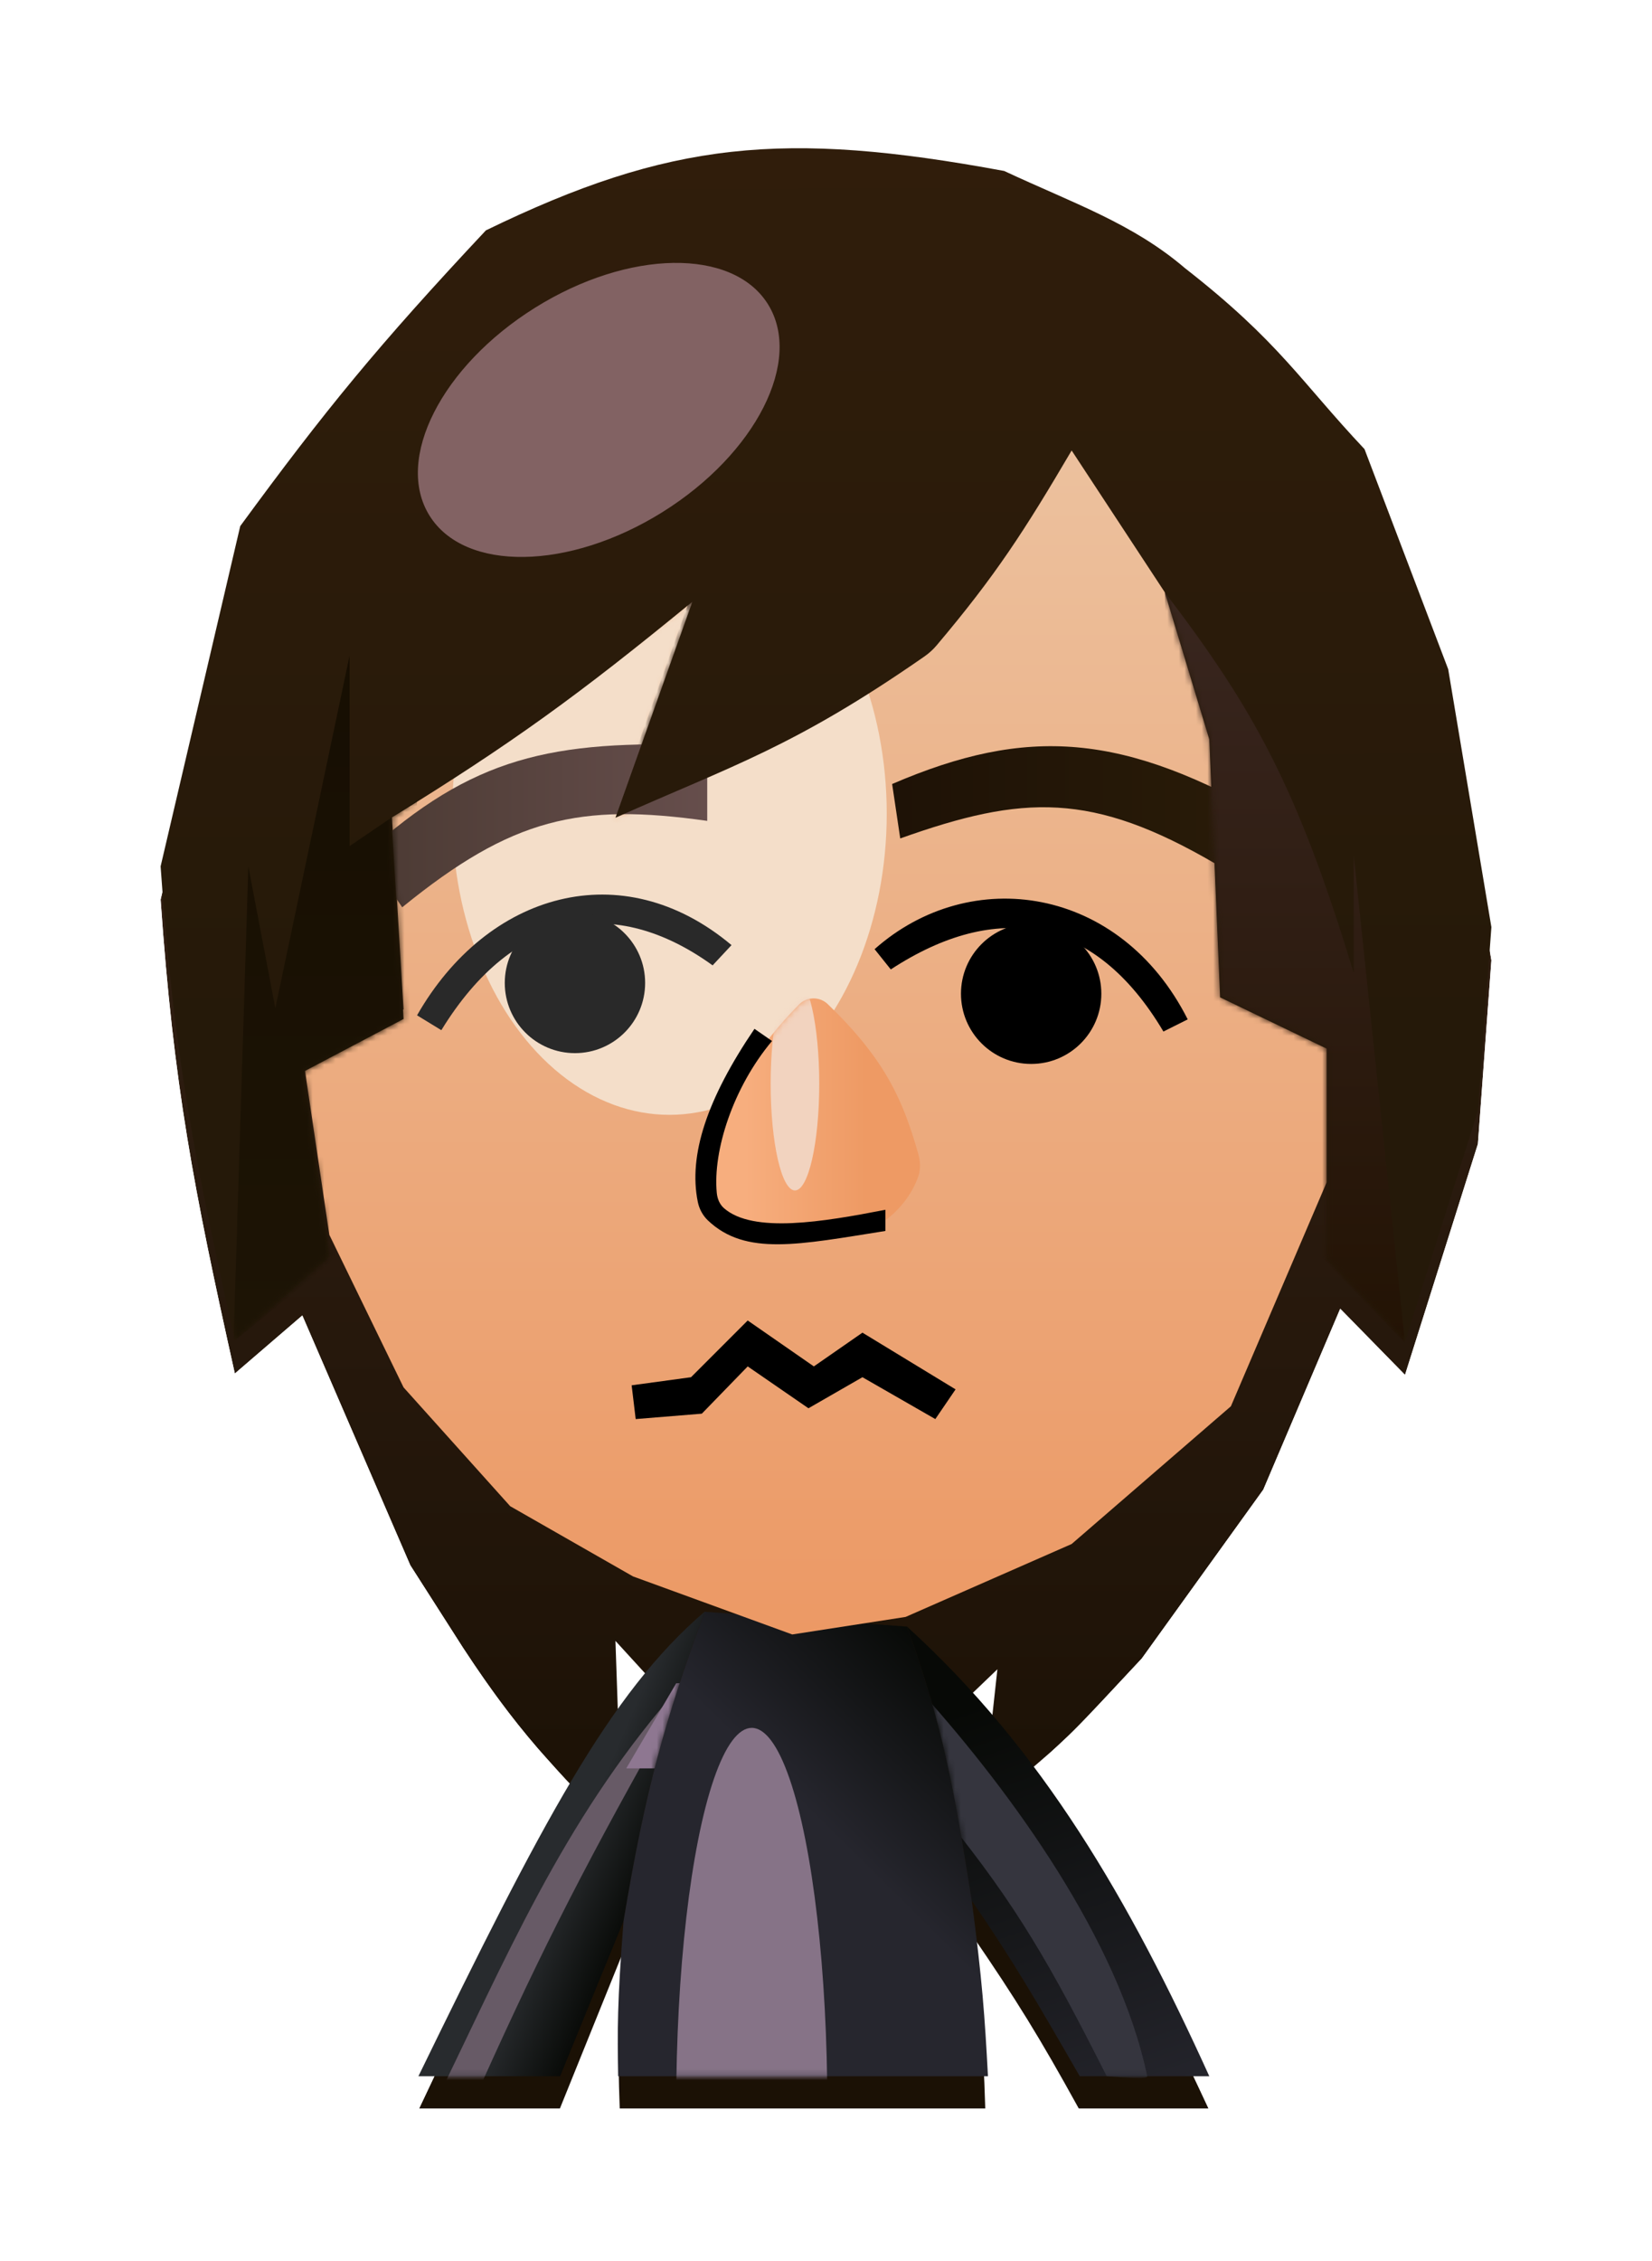 <svg width="288" height="394" viewBox="0 0 288 394" fill="none" xmlns="http://www.w3.org/2000/svg">
<g filter="url(#filter0_dddd_540_1199)">
<path d="M173.882 285.086L166.62 292.05C168.663 294.306 170.591 296.294 172.42 298.43C173.94 300.206 176.249 302.513 177.64 304.23C191.56 323.37 199.178 336.87 210.7 361.65H188.08C181.244 349.24 177.138 342.611 169.52 331.49C170.739 342.768 171.394 349.14 171.765 361.65H108.04C107.635 350.718 107.831 344.769 108.62 334.39L97.6 361.65H73.057C89.177 327.424 98.305 310.394 115 288.57L107.294 280.144L108.471 314.262C96.533 302.458 90.072 295.616 80.706 281.321L71.529 266.968L52.706 223.439L40.941 233.556C33.742 201.308 30.238 183.227 28 150.968L41.882 91.674C56.657 71.507 65.879 60.221 84.706 40.145C116.752 24.566 136.643 22.685 175.059 29.791C187.244 35.473 197.455 38.927 206.588 46.733C223.02 59.555 226.722 66.42 237.882 78.262L252.471 116.615L260 161.556L257.647 193.556L244.941 233.792L233.647 222.262L220.235 253.792L199.059 283.203C187.094 295.988 186.807 296.593 177.64 304.23L172.42 298.43L173.882 285.086Z" fill="url(#paint0_linear_540_1199)"/>
<path d="M230.91 258.332L237.52 242.792L250.182 255.718L256.003 237.285L268.709 197.049L269.116 195.758L269.216 194.407L271.569 162.407L271.671 161.016L271.441 159.64L263.911 114.698L263.721 113.565L263.313 112.491L248.725 74.138L247.905 71.984L246.324 70.306C243.566 67.38 241.167 64.605 238.773 61.837C232.538 54.626 226.337 47.455 213.921 37.741C205.41 30.532 195.69 26.255 186.677 22.29C184.382 21.28 182.133 20.291 179.961 19.278L178.622 18.654L177.169 18.385C157.508 14.748 141.642 13.22 126.214 14.932C110.67 16.657 96.365 21.578 79.634 29.712L77.709 30.648L76.244 32.21C57.088 52.638 47.568 64.285 32.525 84.818L31.127 86.726L30.588 89.029L16.705 148.324L16.307 150.026L16.428 151.771C18.723 184.849 22.36 203.563 29.62 236.084L33.835 254.967L48.316 242.513L60.882 271.572L61.253 272.43L61.756 273.217L70.933 287.569L70.968 287.624L71.003 287.678C76.832 296.575 81.676 302.833 87.121 308.896C79.276 322.027 72.066 336.53 62.563 356.708L54.771 373.25H73.057H96.862H97.6H105.423H108.04H171.765H181.226H183.713H188.08H210.7H228.886L221.219 356.76C211.239 335.295 203.98 321.833 193.175 306.099C196.207 303.262 198.805 300.477 203.756 295.169C204.881 293.963 206.128 292.626 207.528 291.13L208.037 290.586L208.473 289.981L229.649 260.57L230.404 259.521L230.91 258.332Z" stroke="white" stroke-width="23.2"/>
</g>
<path d="M210.824 361.792C196.942 331.203 181.739 304.9 158.118 283.439C164.429 300.887 166.321 311.713 169.412 331.203C176.527 341.529 180.723 348.736 188.236 361.792H210.824Z" fill="url(#paint1_linear_540_1199)"/>
<mask id="mask0_540_1199" style="mask-type:alpha" maskUnits="userSpaceOnUse" x="158" y="283" width="53" height="79">
<path d="M210.823 361.792C196.941 331.203 181.738 304.9 158.117 283.439C164.428 300.887 166.32 311.713 169.411 331.203C176.526 341.529 180.722 348.736 188.235 361.792H210.823Z" fill="url(#paint2_linear_540_1199)"/>
</mask>
<g mask="url(#mask0_540_1199)">
<g filter="url(#filter1_f_540_1199)">
<path d="M164.941 316.85L160.941 295.203C176.196 312.216 195.059 338.027 200 361.791C200.115 362.344 196.314 362.027 192.941 361.791C183.138 342.395 177.286 332.098 164.941 316.85Z" fill="#35353E"/>
</g>
</g>
<path d="M108.706 334.733C112.58 311.471 115.889 299.968 122.824 280.85C106.165 295.165 94.466 317.655 72.941 361.792H97.647L108.706 334.733Z" fill="url(#paint3_linear_540_1199)"/>
<mask id="mask1_540_1199" style="mask-type:alpha" maskUnits="userSpaceOnUse" x="72" y="280" width="51" height="82">
<path d="M108.705 334.733C112.579 311.471 115.888 299.968 122.823 280.85C106.164 295.165 94.465 317.655 72.94 361.792H97.646L108.705 334.733Z" fill="url(#paint4_linear_540_1199)"/>
</mask>
<g mask="url(#mask1_540_1199)">
<g filter="url(#filter2_f_540_1199)">
<path d="M75.293 367.674C88.124 341.428 97.881 317.792 117.175 295.439L115.058 301.792C100.564 327.622 93.313 342.06 81.881 367.674H75.293Z" fill="#675A66"/>
</g>
<g filter="url(#filter3_f_540_1199)">
<path d="M114.588 308.145L122.823 293.086L117.882 293.321L109.176 308.145H114.588Z" fill="#8E7791"/>
</g>
</g>
<path d="M158.118 283.439C164.429 300.887 166.32 311.713 169.412 331.203C171.233 345.043 171.679 351.287 172.235 361.792H107.765C107.636 353.751 107.587 349.123 108.706 334.733C112.58 311.471 115.889 299.968 122.824 280.85L158.118 283.439Z" fill="url(#paint5_linear_540_1199)"/>
<mask id="mask2_540_1199" style="mask-type:alpha" maskUnits="userSpaceOnUse" x="72" y="280" width="139" height="82">
<path d="M158.117 283.439C181.737 304.9 196.94 331.203 210.823 361.792H188.235C180.722 348.736 176.526 341.529 169.411 331.203C171.232 345.043 171.678 351.287 172.235 361.792H107.764C107.635 353.751 107.586 349.123 108.705 334.733L97.646 361.792H72.94C94.465 317.655 106.164 295.165 122.823 280.85L158.117 283.439Z" fill="url(#paint6_linear_540_1199)"/>
</mask>
<g mask="url(#mask2_540_1199)">
<g filter="url(#filter4_f_540_1199)">
<ellipse cx="131.058" cy="367.203" rx="13.177" ry="66.118" fill="#867387"/>
</g>
</g>
<g filter="url(#filter5_i_540_1199)">
<path d="M203.059 103.203L186.824 78.497L162.353 113.556L107.294 142.497L120.706 104.85L68.236 142.497L70.353 177.556L52.941 186.733L57.412 216.85L70.353 243.439L88.941 264.144L110.353 276.38L138.118 286.497L157.883 283.439L186.824 270.733L214.588 246.733L231.294 207.674V182.733L212.706 173.792L210.824 128.85L203.059 103.203Z" fill="url(#paint7_linear_540_1199)"/>
</g>
<mask id="mask3_540_1199" style="mask-type:alpha" maskUnits="userSpaceOnUse" x="52" y="78" width="180" height="209">
<path d="M203.058 103.203L186.823 78.497L162.352 113.556L107.293 142.497L120.705 104.85L68.234 142.497L70.352 177.556L52.94 186.733L57.411 216.85L70.352 243.439L88.94 264.145L110.352 276.38L138.117 286.497L157.882 283.439L186.823 270.733L214.587 246.733L231.293 207.674V182.733L212.705 173.792L210.823 128.85L203.058 103.203Z" fill="url(#paint8_linear_540_1199)"/>
</mask>
<g mask="url(#mask3_540_1199)">
<g filter="url(#filter6_f_540_1199)">
<ellipse cx="116.706" cy="141.792" rx="37.882" ry="52.471" fill="#F4DEC9"/>
</g>
</g>
<path d="M212 150.571C190.387 137.935 178.348 138.471 156.941 146.1L155.529 136.615C179.059 126.497 195.836 127.569 222.353 143.041L212 150.571Z" fill="url(#paint9_linear_540_1199)"/>
<path d="M70.119 158.1C89.299 142.493 101.056 139.892 123.295 143.041V129.865C95.942 128.878 82.381 131.93 63.766 148.688L70.119 158.1Z" fill="url(#paint10_linear_540_1199)"/>
<path d="M207.059 177.63C195.294 154.336 169.177 150.571 152.471 165.394L155.294 168.924C173.647 156.919 190.824 159.512 202.824 179.747L207.059 177.63Z" fill="black"/>
<circle cx="179.765" cy="173.159" r="12.235" fill="black"/>
<path d="M124.234 168.218L127.529 164.688C108.47 148.688 84.94 155.512 72.705 176.924L76.94 179.512C89.646 158.806 107.293 155.97 124.234 168.218Z" fill="#292929"/>
<circle cx="100.234" cy="171.277" r="12.235" fill="#292929"/>
<path d="M160.063 200.988C157.371 191.524 154.243 184.562 144.318 174.981C142.911 173.622 140.675 173.636 139.301 175.03C124.548 189.997 121.964 204.848 126.494 212.85C138.523 217.193 143.065 215.921 153.738 212.93L154.023 212.85C156.396 211.269 158.934 208.358 160.104 204.955C160.543 203.676 160.433 202.29 160.063 200.988Z" fill="url(#paint11_linear_540_1199)"/>
<mask id="mask4_540_1199" style="mask-type:alpha" maskUnits="userSpaceOnUse" x="124" y="173" width="37" height="43">
<path d="M160.062 200.988C157.37 191.524 154.242 184.562 144.317 174.981C142.91 173.622 140.674 173.637 139.3 175.03C124.547 189.997 121.963 204.848 126.493 212.85C138.522 217.193 143.064 215.921 153.737 212.93L154.022 212.85C156.395 211.269 158.933 208.358 160.103 204.955C160.542 203.676 160.432 202.29 160.062 200.988Z" fill="url(#paint12_linear_540_1199)"/>
</mask>
<g mask="url(#mask4_540_1199)">
<g filter="url(#filter7_f_540_1199)">
<ellipse cx="138.588" cy="188.85" rx="4.235" ry="18.588" fill="#F2D3BF"/>
</g>
</g>
<path d="M134.588 181.394L131.53 179.277C123.242 191.482 120 201.302 121.648 209.424C121.899 210.661 122.51 211.803 123.425 212.672C129.985 218.904 139.292 216.885 154.353 214.497V210.806C143.485 212.923 131.3 214.963 126.221 210.537C125.451 209.865 125.055 208.878 124.958 207.86C124.257 200.5 127.785 189.514 134.588 181.394Z" fill="black"/>
<path d="M163.058 247.277L166.588 242.1L150.352 232.218L141.882 238.1L130.352 230.1L120.47 239.983L110.117 241.394L110.823 247.277L122.352 246.336L130.352 238.1L140.941 245.394L150.352 239.983L163.058 247.277Z" fill="black"/>
<path d="M203.059 103.203L186.824 78.497C178.619 92.457 173.591 100.261 163.284 112.459C162.668 113.188 161.948 113.842 161.164 114.387C138.386 130.22 127.618 133.424 107.294 142.497L120.706 104.85C100.742 121.216 89.274 129.518 68.235 142.497L70.353 177.556L52.941 186.733L57.418 218.968L40.941 233.556C33.742 201.308 30.238 183.227 28 150.968L41.882 91.674C56.657 71.507 65.879 60.221 84.706 40.145C116.752 24.566 136.643 22.685 175.059 29.791C187.244 35.473 197.455 38.927 206.588 46.733C223.02 59.555 226.722 66.42 237.882 78.262L252.471 116.615L260 161.556L257.647 193.556L244.941 233.792L231.294 219.439V182.733L212.706 173.792L210.824 128.85L203.059 103.203Z" fill="url(#paint13_linear_540_1199)"/>
<mask id="mask5_540_1199" style="mask-type:alpha" maskUnits="userSpaceOnUse" x="28" y="25" width="232" height="209">
<path d="M203.059 103.203L186.824 78.497L162.353 113.556L107.294 142.497L120.706 104.85L68.235 142.497L70.353 177.556L52.941 186.733L57.418 218.968L40.941 233.556C33.742 201.308 30.238 183.227 28 150.968L41.882 91.674C56.657 71.507 65.879 60.221 84.706 40.145C116.752 24.566 136.643 22.685 175.059 29.791C187.244 35.473 197.455 38.927 206.588 46.733C223.02 59.555 226.722 66.42 237.882 78.262L252.471 116.615L260 161.556L257.647 193.556L244.941 233.792L231.294 219.439V182.733L212.706 173.792L210.824 128.85L203.059 103.203Z" fill="url(#paint14_linear_540_1199)"/>
</mask>
<g mask="url(#mask5_540_1199)">
<g filter="url(#filter8_f_540_1199)">
<ellipse cx="104.38" cy="71.431" rx="20.987" ry="34.779" transform="rotate(58 104.38 71.431)" fill="#826263"/>
</g>
</g>
<mask id="mask6_540_1199" style="mask-type:alpha" maskUnits="userSpaceOnUse" x="28" y="25" width="232" height="209">
<path d="M203.059 103.203L186.824 78.497L162.353 113.556L107.294 142.497L120.706 104.85L68.235 142.497L70.353 177.556L52.941 186.733L57.418 218.968L40.941 233.556C33.742 201.308 30.238 183.227 28 150.968L41.882 91.674C56.657 71.507 65.879 60.221 84.706 40.145C116.752 24.566 136.643 22.685 175.059 29.791C187.244 35.473 197.455 38.927 206.588 46.733C223.02 59.555 226.722 66.42 237.882 78.262L252.471 116.615L260 161.556L257.647 193.556L244.941 233.792L231.294 219.439V182.733L212.706 173.792L210.824 128.85L203.059 103.203Z" fill="url(#paint15_linear_540_1199)"/>
</mask>
<g mask="url(#mask6_540_1199)">
<path d="M236.001 169.556C226.149 137.067 218.513 123.462 203.06 103.203L205.648 166.968L219.53 207.909L244.942 234.027L236.001 149.086V169.556Z" fill="url(#paint16_linear_540_1199)"/>
<path d="M48 175.674L60.941 114.262V147.439L72.706 139.439L70.353 209.792L40.706 233.792L43.294 150.968L48 175.674Z" fill="url(#paint17_linear_540_1199)"/>
</g>
<defs>
<filter id="filter0_dddd_540_1199" x="0.274" y="0.317" width="287.407" height="393.212" filterUnits="userSpaceOnUse" color-interpolation-filters="sRGB">
<feFlood flood-opacity="0" result="BackgroundImageFix"/>
<feColorMatrix in="SourceAlpha" type="matrix" values="0 0 0 0 0 0 0 0 0 0 0 0 0 0 0 0 0 0 127 0" result="hardAlpha"/>
<feOffset/>
<feColorMatrix type="matrix" values="0 0 0 0 0 0 0 0 0 0 0 0 0 0 0 0 0 0 0.06 0"/>
<feBlend mode="normal" in2="BackgroundImageFix" result="effect1_dropShadow_540_1199"/>
<feColorMatrix in="SourceAlpha" type="matrix" values="0 0 0 0 0 0 0 0 0 0 0 0 0 0 0 0 0 0 127 0" result="hardAlpha"/>
<feOffset dy="1.446"/>
<feGaussianBlur stdDeviation="0.723"/>
<feComposite in2="hardAlpha" operator="out"/>
<feColorMatrix type="matrix" values="0 0 0 0 0 0 0 0 0 0 0 0 0 0 0 0 0 0 0.06 0"/>
<feBlend mode="normal" in2="effect1_dropShadow_540_1199" result="effect2_dropShadow_540_1199"/>
<feColorMatrix in="SourceAlpha" type="matrix" values="0 0 0 0 0 0 0 0 0 0 0 0 0 0 0 0 0 0 127 0" result="hardAlpha"/>
<feOffset dy="4.339"/>
<feGaussianBlur stdDeviation="2.17"/>
<feComposite in2="hardAlpha" operator="out"/>
<feColorMatrix type="matrix" values="0 0 0 0 0 0 0 0 0 0 0 0 0 0 0 0 0 0 0.06 0"/>
<feBlend mode="normal" in2="effect2_dropShadow_540_1199" result="effect3_dropShadow_540_1199"/>
<feColorMatrix in="SourceAlpha" type="matrix" values="0 0 0 0 0 0 0 0 0 0 0 0 0 0 0 0 0 0 127 0" result="hardAlpha"/>
<feOffset/>
<feGaussianBlur stdDeviation="1.157"/>
<feComposite in2="hardAlpha" operator="out"/>
<feColorMatrix type="matrix" values="0 0 0 0 0 0 0 0 0 0 0 0 0 0 0 0 0 0 0.25 0"/>
<feBlend mode="normal" in2="effect3_dropShadow_540_1199" result="effect4_dropShadow_540_1199"/>
<feBlend mode="normal" in="SourceGraphic" in2="effect4_dropShadow_540_1199" result="shape"/>
</filter>
<filter id="filter1_f_540_1199" x="157.13" y="291.391" width="46.685" height="74.519" filterUnits="userSpaceOnUse" color-interpolation-filters="sRGB">
<feFlood flood-opacity="0" result="BackgroundImageFix"/>
<feBlend mode="normal" in="SourceGraphic" in2="BackgroundImageFix" result="shape"/>
<feGaussianBlur stdDeviation="1.906" result="effect1_foregroundBlur_540_1199"/>
</filter>
<filter id="filter2_f_540_1199" x="70.587" y="290.733" width="51.295" height="81.647" filterUnits="userSpaceOnUse" color-interpolation-filters="sRGB">
<feFlood flood-opacity="0" result="BackgroundImageFix"/>
<feBlend mode="normal" in="SourceGraphic" in2="BackgroundImageFix" result="shape"/>
<feGaussianBlur stdDeviation="2.353" result="effect1_foregroundBlur_540_1199"/>
</filter>
<filter id="filter3_f_540_1199" x="103.482" y="287.392" width="25.036" height="26.447" filterUnits="userSpaceOnUse" color-interpolation-filters="sRGB">
<feFlood flood-opacity="0" result="BackgroundImageFix"/>
<feBlend mode="normal" in="SourceGraphic" in2="BackgroundImageFix" result="shape"/>
<feGaussianBlur stdDeviation="2.847" result="effect1_foregroundBlur_540_1199"/>
</filter>
<filter id="filter4_f_540_1199" x="106.399" y="289.603" width="49.317" height="155.2" filterUnits="userSpaceOnUse" color-interpolation-filters="sRGB">
<feFlood flood-opacity="0" result="BackgroundImageFix"/>
<feBlend mode="normal" in="SourceGraphic" in2="BackgroundImageFix" result="shape"/>
<feGaussianBlur stdDeviation="5.741" result="effect1_foregroundBlur_540_1199"/>
</filter>
<filter id="filter5_i_540_1199" x="52.941" y="76.81" width="178.353" height="209.687" filterUnits="userSpaceOnUse" color-interpolation-filters="sRGB">
<feFlood flood-opacity="0" result="BackgroundImageFix"/>
<feBlend mode="normal" in="SourceGraphic" in2="BackgroundImageFix" result="shape"/>
<feColorMatrix in="SourceAlpha" type="matrix" values="0 0 0 0 0 0 0 0 0 0 0 0 0 0 0 0 0 0 127 0" result="hardAlpha"/>
<feOffset dy="-1.687"/>
<feGaussianBlur stdDeviation="0.844"/>
<feComposite in2="hardAlpha" operator="arithmetic" k2="-1" k3="1"/>
<feColorMatrix type="matrix" values="0 0 0 0 0 0 0 0 0 0 0 0 0 0 0 0 0 0 0.15 0"/>
<feBlend mode="normal" in2="shape" result="effect1_innerShadow_540_1199"/>
</filter>
<filter id="filter6_f_540_1199" x="32.47" y="42.968" width="168.471" height="197.647" filterUnits="userSpaceOnUse" color-interpolation-filters="sRGB">
<feFlood flood-opacity="0" result="BackgroundImageFix"/>
<feBlend mode="normal" in="SourceGraphic" in2="BackgroundImageFix" result="shape"/>
<feGaussianBlur stdDeviation="23.177" result="effect1_foregroundBlur_540_1199"/>
</filter>
<filter id="filter7_f_540_1199" x="127.953" y="163.862" width="21.271" height="49.977" filterUnits="userSpaceOnUse" color-interpolation-filters="sRGB">
<feFlood flood-opacity="0" result="BackgroundImageFix"/>
<feBlend mode="normal" in="SourceGraphic" in2="BackgroundImageFix" result="shape"/>
<feGaussianBlur stdDeviation="3.2" result="effect1_foregroundBlur_540_1199"/>
</filter>
<filter id="filter8_f_540_1199" x="39.062" y="12.022" width="130.636" height="118.818" filterUnits="userSpaceOnUse" color-interpolation-filters="sRGB">
<feFlood flood-opacity="0" result="BackgroundImageFix"/>
<feBlend mode="normal" in="SourceGraphic" in2="BackgroundImageFix" result="shape"/>
<feGaussianBlur stdDeviation="16.894" result="effect1_foregroundBlur_540_1199"/>
</filter>
<linearGradient id="paint0_linear_540_1199" x1="144" y1="25.83" x2="144" y2="314.262" gradientUnits="userSpaceOnUse">
<stop stop-color="#40281C"/>
<stop offset="1" stop-color="#1B1105"/>
</linearGradient>
<linearGradient id="paint1_linear_540_1199" x1="184.706" y1="291.909" x2="211.059" y2="367.439" gradientUnits="userSpaceOnUse">
<stop stop-color="#070906"/>
<stop offset="1" stop-color="#26262E"/>
</linearGradient>
<linearGradient id="paint2_linear_540_1199" x1="184.705" y1="291.909" x2="211.058" y2="367.439" gradientUnits="userSpaceOnUse">
<stop stop-color="#070906"/>
<stop offset="1" stop-color="#26262E"/>
</linearGradient>
<linearGradient id="paint3_linear_540_1199" x1="104" y1="349.086" x2="90.824" y2="343.439" gradientUnits="userSpaceOnUse">
<stop stop-color="#070906"/>
<stop offset="1" stop-color="#282B2E"/>
</linearGradient>
<linearGradient id="paint4_linear_540_1199" x1="123.058" y1="365.321" x2="87.999" y2="317.792" gradientUnits="userSpaceOnUse">
<stop stop-color="#070906"/>
<stop offset="1" stop-color="#26262E"/>
</linearGradient>
<linearGradient id="paint5_linear_540_1199" x1="165.177" y1="289.321" x2="140" y2="314.733" gradientUnits="userSpaceOnUse">
<stop stop-color="#070906"/>
<stop offset="1" stop-color="#26262E"/>
</linearGradient>
<linearGradient id="paint6_linear_540_1199" x1="167.058" y1="276.615" x2="151.058" y2="318.262" gradientUnits="userSpaceOnUse">
<stop stop-color="#070906"/>
<stop offset="1" stop-color="#26262E"/>
</linearGradient>
<linearGradient id="paint7_linear_540_1199" x1="142.118" y1="78.497" x2="142.118" y2="286.497" gradientUnits="userSpaceOnUse">
<stop stop-color="#ECC19E"/>
<stop offset="1" stop-color="#EC9965"/>
</linearGradient>
<linearGradient id="paint8_linear_540_1199" x1="142.117" y1="78.497" x2="142.117" y2="286.497" gradientUnits="userSpaceOnUse">
<stop stop-color="#ECC19E"/>
<stop offset="1" stop-color="#F0A06B"/>
</linearGradient>
<linearGradient id="paint9_linear_540_1199" x1="222.353" y1="139.946" x2="155.765" y2="139.946" gradientUnits="userSpaceOnUse">
<stop stop-color="#2A1C08"/>
<stop offset="1" stop-color="#1E1206"/>
</linearGradient>
<linearGradient id="paint10_linear_540_1199" x1="63.766" y1="143.899" x2="123.295" y2="143.899" gradientUnits="userSpaceOnUse">
<stop stop-color="#4B3A33"/>
<stop offset="1" stop-color="#664E4C"/>
</linearGradient>
<linearGradient id="paint11_linear_540_1199" x1="150.824" y1="194.262" x2="129.882" y2="194.262" gradientUnits="userSpaceOnUse">
<stop stop-color="#EE9A64"/>
<stop offset="1" stop-color="#F7AE7E"/>
</linearGradient>
<linearGradient id="paint12_linear_540_1199" x1="150.823" y1="194.262" x2="129.881" y2="194.262" gradientUnits="userSpaceOnUse">
<stop stop-color="#EE9A64"/>
<stop offset="1" stop-color="#F7AE7E"/>
</linearGradient>
<linearGradient id="paint13_linear_540_1199" x1="144" y1="25.83" x2="144.235" y2="180.85" gradientUnits="userSpaceOnUse">
<stop stop-color="#301D0B"/>
<stop offset="1" stop-color="#251909"/>
</linearGradient>
<linearGradient id="paint14_linear_540_1199" x1="144" y1="25.83" x2="144" y2="233.792" gradientUnits="userSpaceOnUse">
<stop stop-color="#452A1F"/>
<stop offset="1" stop-color="#251909"/>
</linearGradient>
<linearGradient id="paint15_linear_540_1199" x1="144" y1="25.83" x2="144" y2="233.792" gradientUnits="userSpaceOnUse">
<stop stop-color="#452A1F"/>
<stop offset="1" stop-color="#251909"/>
</linearGradient>
<linearGradient id="paint16_linear_540_1199" x1="224.001" y1="103.203" x2="224.001" y2="234.027" gradientUnits="userSpaceOnUse">
<stop stop-color="#39261F"/>
<stop offset="1" stop-color="#231304"/>
</linearGradient>
<linearGradient id="paint17_linear_540_1199" x1="56.706" y1="106.262" x2="56.706" y2="233.792" gradientUnits="userSpaceOnUse">
<stop stop-color="#160E02"/>
<stop offset="1" stop-color="#1D1405"/>
</linearGradient>
</defs>
</svg>
